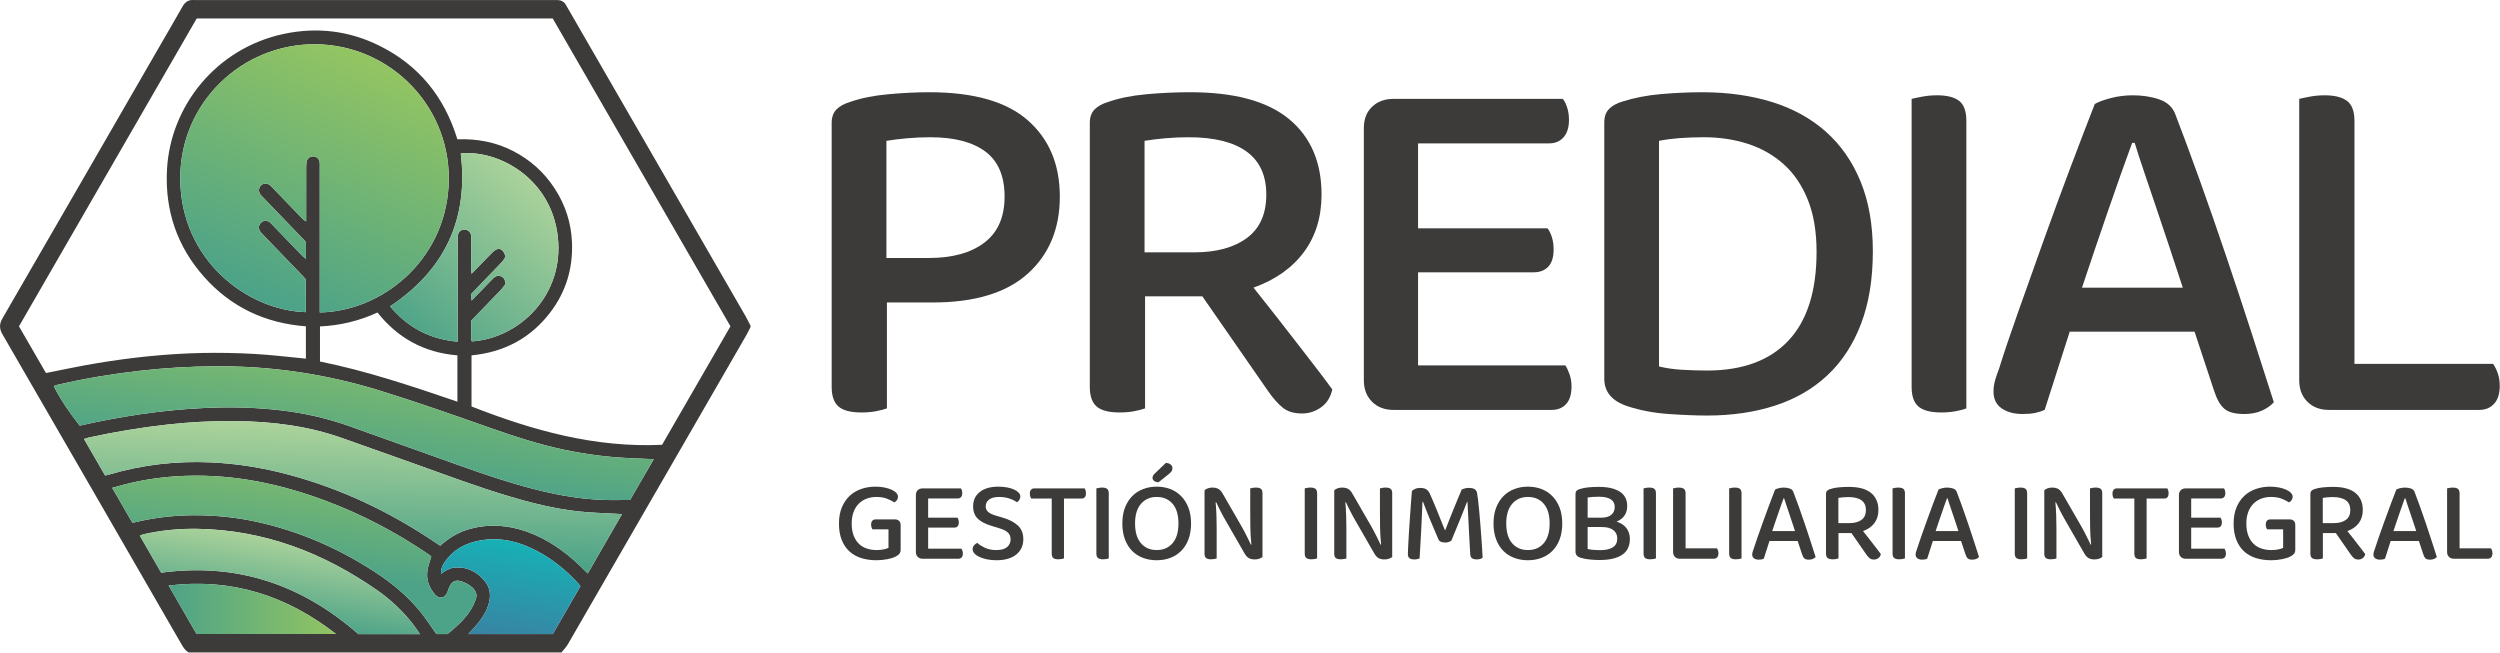 <?xml version="1.0" encoding="UTF-8" standalone="no"?><!DOCTYPE svg PUBLIC "-//W3C//DTD SVG 1.1//EN" "http://www.w3.org/Graphics/SVG/1.1/DTD/svg11.dtd"><svg width="100%" height="100%" viewBox="0 0 4081 1066" version="1.1" xmlns="http://www.w3.org/2000/svg" xmlns:xlink="http://www.w3.org/1999/xlink" xml:space="preserve" xmlns:serif="http://www.serif.com/" style="fill-rule:evenodd;clip-rule:evenodd;stroke-linejoin:round;stroke-miterlimit:2;"><path d="M320.912,1034.97l227.575,0c-80.216,-62.471 -169.8,-91.683 -273.204,-79.129c15.717,27.254 30.658,53.171 45.629,79.129m425.75,-454.871c-54.104,-4.458 -97.116,-28.008 -130.487,-69.975c-30.034,13.88 -61.254,21.234 -93.829,22.759l0,57.275c76.566,15.404 150.125,40.25 224.316,65.554l0,-75.613Zm-26.725,356.838c3.129,-2.271 5.054,-4.179 7.371,-5.238c4.454,-2.037 9.025,-4.725 13.729,-5.154c21.217,-1.946 38.259,6.679 51.029,23.142c10.888,14.037 8.888,29.579 2.505,44.871c-4.555,10.896 -11.7,20.158 -19.509,28.908c-3.258,3.65 -6.587,7.242 -10.587,11.629l137.837,0c15.088,-26.125 30.088,-52.108 45.159,-78.204c-1.138,-1.475 -1.934,-2.679 -2.896,-3.729c-22.717,-24.813 -48.634,-45.429 -79.438,-59.329c-29.316,-13.229 -59.741,-17.679 -91.296,-9.309c-19.225,5.1 -35.245,15.271 -46.937,31.613c-4.075,5.7 -7.4,11.825 -6.967,20.8m-34.379,98.175c-4.271,-6.088 -7.687,-11.458 -11.592,-16.446c-16.487,-21.087 -35.791,-39.383 -57.654,-54.679c-88.154,-61.658 -184.883,-98.742 -293.541,-100.713c-29.871,-0.541 -59.475,2.35 -88.663,8.9c-1.825,0.405 -3.508,1.425 -5.787,2.384c11.875,20.566 23.37,40.471 34.837,60.325c123.129,-16.721 229.296,19.046 321.833,100.229l100.567,0Zm44.721,-0.008c13.917,-11.205 27.058,-22.842 36.833,-37.6c3.975,-6.005 7.113,-12.721 9.609,-19.492c2.533,-6.883 0.2,-13.275 -5.075,-18.338c-5.809,-5.566 -12.73,-9.237 -20.53,-11.208c-6.358,-1.604 -11.8,0.163 -15.308,5.638c-2.312,3.604 -3.846,7.795 -5.246,11.887c-3.5,10.271 -13.141,12.846 -20.179,4.796c-10.3,-11.792 -15.262,-25.583 -12.346,-41.3c1.309,-7.075 3.925,-13.896 6.042,-21.15c-2.008,-1.479 -4.063,-3.096 -6.217,-4.554c-52.2,-35.313 -107.654,-64.375 -166.696,-86.454c-73.4,-27.455 -148.9,-43.213 -227.695,-40.584c-33.98,1.134 -67.442,5.688 -100.359,14.154c-6.387,1.638 -12.721,3.484 -19.95,5.471c11.429,19.754 22.163,38.321 32.792,56.696c2.096,-0.225 3.279,-0.212 4.392,-0.483c36.233,-8.846 73,-12.342 110.254,-11.321c29.55,0.808 58.821,4.112 87.683,10.4c68.913,15.008 132.633,42.604 191.775,80.771c28.583,18.441 54.904,39.8 76.367,66.446c9.112,11.312 17.004,23.616 25.987,36.225l17.867,0Zm21.85,-784.596c12.842,106.629 -25.663,189.787 -115.388,249.612c28.867,34.417 64.85,53.7 110.325,57.613l0,-11.404c0,-50.859 -0.004,-101.721 0.017,-152.588c0,-3.208 -0.1,-6.462 0.383,-9.617c0.917,-5.987 5.1,-9.362 10.871,-9.27c5.509,0.091 9.9,3.929 10.75,9.62c0.296,2.005 0.154,4.08 0.154,6.13c0.009,16.366 -0.012,32.737 0.025,49.108c0.009,2.108 0.313,4.217 0.55,7.217c12,-12.35 23.05,-23.963 34.375,-35.3c8.98,-8.984 17.517,-6.3 21.063,7.454c-1.592,2.371 -3.304,5.758 -5.783,8.441c-7.33,7.942 -14.98,15.592 -22.471,23.384c-9.292,9.671 -18.55,19.371 -27.85,29.083c0.208,3.25 0.4,6.171 0.683,10.588c12.138,-12.467 23.208,-23.655 34.038,-35.067c3.725,-3.929 7.625,-6.275 13.133,-4.688c5.658,1.63 7.546,5.917 8.154,12.834c-2.142,2.737 -4.679,6.596 -7.812,9.883c-15.917,16.7 -31.992,33.246 -48.1,49.942c0,5.737 -0.167,11.287 0.05,16.816c0.22,5.68 -1.005,11.484 0.891,17.021c78.238,-5.321 151.054,-75.983 140.4,-170.641c-10.883,-96.742 -98.208,-142.45 -158.458,-136.171m207.321,685.637c18.808,-32.596 37.141,-64.362 55.941,-96.929c-3.183,-0.167 -5.158,-0.25 -7.137,-0.371c-21.85,-1.325 -43.804,-1.721 -65.529,-4.183c-38.384,-4.35 -75.784,-13.725 -112.759,-24.808c-51.47,-15.43 -101.75,-34.3 -152.291,-52.421c-39.004,-13.992 -78.142,-27.596 -117.142,-41.604c-56.767,-20.38 -115.617,-27.759 -175.542,-28.471c-37.133,-0.438 -74.137,1.596 -111.07,5.616c-43.596,4.746 -86.73,12.075 -129.55,21.4c-2.205,0.48 -4.321,1.38 -7.2,2.317c11.695,20.233 23.041,39.858 34.458,59.608c3.046,-0.775 5.292,-1.266 7.496,-1.916c53.733,-15.879 108.625,-22.054 164.529,-19.579c43.342,1.916 85.917,8.862 127.783,20.091c86.288,23.146 165.771,61.046 239.671,110.971c2.392,1.617 4.817,3.183 7.429,4.904c2.521,-2.108 4.7,-3.983 6.938,-5.787c12.671,-10.196 26.721,-17.654 42.508,-21.863c31.25,-8.329 61.929,-5.937 92.121,4.813c33.35,11.879 61.646,31.696 86.987,56.041c3.963,3.809 7.834,7.713 12.359,12.171m107.729,-186.571c-13.038,-0.575 -24.388,-1.116 -35.738,-1.562c-37.137,-1.471 -73.854,-6.113 -110.233,-13.788c-40.662,-8.57 -80.075,-21.308 -119.192,-35.075c-60.004,-21.12 -119.966,-42.275 -180.758,-61.137c-88.058,-27.317 -177.975,-40.767 -270.071,-40.096c-41.208,0.3 -82.291,2.675 -123.262,7.367c-45.304,5.187 -90.2,12.591 -134.596,23.016c-1.85,0.438 -3.613,1.284 -5.596,2.005c11.775,23.654 26.729,44.358 42.338,64.516c67.466,-15.246 134.929,-25.562 203.35,-28.808c42.075,-1.996 84.07,-1.058 125.975,3.921c37.87,4.5 74.77,12.866 110.675,25.621c44.82,15.92 89.591,31.97 134.37,48.004c50.005,17.9 99.846,36.287 151.075,50.529c42.313,11.762 85.18,20.45 129.209,21.983c14.55,0.509 29.133,0.079 43.8,0.079c12.883,-22.191 25.466,-43.862 38.654,-66.575m-567.758,-354.366c-1.205,-1.346 -2.138,-2.459 -3.146,-3.5c-22.292,-23.142 -44.592,-46.267 -66.879,-69.413c-1.621,-1.675 -3.367,-3.3 -4.65,-5.221c-3.175,-4.758 -2.521,-10.879 1.291,-14.454c4.188,-3.921 10.3,-3.916 15.092,0.104c1.337,1.121 2.525,2.43 3.742,3.688c14.8,15.354 29.562,30.742 44.416,46.042c2.892,2.979 5.438,6.479 10.484,8.958l0,-10.638c0,-25.72 -0.034,-51.437 0.037,-77.158c0.008,-3.483 0.092,-7.067 0.904,-10.421c1.25,-5.129 6.25,-8.329 11.238,-7.871c5.171,0.467 9.208,4.234 9.866,9.571c0.321,2.596 0.13,5.25 0.13,7.879c0.004,75.696 0.004,151.388 0.004,227.084l0,10.183c100.508,-1.717 202.821,-83.083 210.229,-205.275c7.708,-127.137 -93.1,-231.8 -217.633,-232.517c-119.25,-0.687 -220.913,95.096 -220.33,219.705c0.621,132.07 108.684,214.691 204.955,217.604l0,-53.504c-1.134,-1.3 -2.4,-2.892 -3.809,-4.35c-18.025,-18.73 -36.083,-37.438 -54.112,-56.159c-5.267,-5.466 -10.696,-10.804 -15.667,-16.529c-4.162,-4.796 -3.837,-10.971 0.129,-15.096c4.375,-4.546 10.446,-4.679 15.725,-0.287c0.888,0.741 1.6,1.691 2.404,2.529c16.617,17.262 33.217,34.529 49.871,51.746c1.438,1.491 3.234,2.637 5.709,4.621l0,-27.321Zm402.8,-365.071l-581.13,0c-96.804,167.679 -193.441,335.058 -290.154,502.575c14.879,25.733 29.6,51.204 44.05,76.192c28.746,-5.592 56.4,-11.646 84.296,-16.209c28.225,-4.616 56.613,-8.537 85.067,-11.312c28.175,-2.75 56.504,-4.567 84.796,-5.171c28.591,-0.604 57.275,-0.05 85.829,1.533c28.083,1.559 56.062,5.054 84.325,7.721l0,-52.754c-66.146,-5.029 -122.092,-31.208 -166.042,-80.613c-44.196,-49.675 -64.167,-108.35 -60.733,-174.829c5.346,-103.566 79.679,-198.271 190.666,-221.908c54.009,-11.504 106.5,-5.3 156.117,19.283c64.458,31.942 106.1,83.504 127.263,152.734c31.958,-1.067 62.366,4.454 90.808,19.062c28.183,14.475 50.954,34.921 68.204,61.483c17.425,26.83 26.888,56.388 28.121,88.238c1.625,42.012 -9.9,80.35 -35.533,113.9c-32.259,42.229 -75.517,64.937 -128.492,70.046l0,83.416c100.121,39.3 202.129,67.725 311.062,62.555c37.271,-64.571 74.459,-128.996 111.63,-193.392c-96.996,-168 -193.625,-335.363 -290.15,-502.55m322.975,501.783l0,1.75c-2.092,4.146 -3.992,8.396 -6.3,12.413c-24.742,42.971 -49.546,85.904 -74.334,128.854c-72.471,125.55 -144.921,251.108 -217.504,376.596c-2.842,4.908 -7,9.058 -10.546,13.566l-608.6,0c-5.308,-2.958 -8.429,-7.729 -11.391,-12.862c-97.325,-168.708 -194.659,-337.413 -292.259,-505.958c-5.487,-9.484 -5.8,-17.046 -0.216,-26.688c85.333,-147.312 170.35,-294.804 255.445,-442.254c12.696,-22.004 25.588,-43.896 38.046,-66.033c4.325,-7.68 9.913,-12.05 18.963,-11.196c1.45,0.137 2.925,0.016 4.383,0.016c193.775,0 387.55,0 581.325,0.005c2.338,0 4.675,0.033 7.013,0.02c6.72,-0.054 11.866,2.534 14.987,8.705c0.917,1.82 2.067,3.525 3.088,5.3c96.495,167.158 193,334.32 289.454,501.504c3.046,5.287 5.641,10.833 8.446,16.262" style="fill:#3c3b3a;fill-rule:nonzero;"/><path d="M294.219,291.952c0.617,132.071 108.683,214.692 204.954,217.605l0,-53.505c-1.133,-1.3 -2.404,-2.891 -3.812,-4.35c-18.025,-18.733 -36.08,-37.437 -54.113,-56.158c-5.267,-5.471 -10.696,-10.804 -15.662,-16.529c-4.163,-4.796 -3.842,-10.971 0.125,-15.096c4.375,-4.542 10.445,-4.679 15.725,-0.287c0.887,0.737 1.6,1.691 2.408,2.529c16.612,17.258 33.212,34.529 49.867,51.746c1.441,1.487 3.237,2.633 5.712,4.62l0,-27.32c-1.204,-1.346 -2.142,-2.459 -3.146,-3.5c-22.296,-23.138 -44.596,-46.271 -66.883,-69.417c-1.617,-1.675 -3.367,-3.296 -4.65,-5.217c-3.171,-4.758 -2.517,-10.879 1.296,-14.454c4.187,-3.921 10.296,-3.917 15.087,0.1c1.342,1.125 2.525,2.433 3.746,3.692c14.8,15.354 29.558,30.741 44.413,46.041c2.891,2.98 5.437,6.475 10.487,8.955l0,-10.634c0,-25.721 -0.037,-51.437 0.033,-77.154c0.009,-3.487 0.092,-7.071 0.905,-10.425c1.25,-5.129 6.25,-8.325 11.241,-7.875c5.171,0.471 9.204,4.238 9.867,9.571c0.317,2.6 0.125,5.254 0.125,7.883l0.004,237.263c100.513,-1.709 202.825,-83.079 210.229,-205.271c7.709,-127.138 -93.096,-231.8 -217.633,-232.517c-0.429,0 -0.854,-0.004 -1.283,-0.004c-118.688,0.004 -219.63,95.546 -219.042,219.708Z" style="fill:url(#_Linear1);fill-rule:nonzero;"/><path d="M351.186,597.919c-41.205,0.296 -82.292,2.671 -123.259,7.363c-45.304,5.187 -90.204,12.591 -134.596,23.016c-1.854,0.438 -3.616,1.284 -5.6,2.004c11.775,23.65 26.734,44.359 42.338,64.517c67.467,-15.246 134.929,-25.562 203.354,-28.808c42.071,-1.996 84.067,-1.059 125.971,3.916c37.871,4.5 74.771,12.867 110.679,25.625c44.817,15.921 89.592,31.967 134.371,48c50,17.905 99.846,36.292 151.071,50.534c42.316,11.762 85.179,20.446 129.208,21.979c14.55,0.512 29.133,0.083 43.804,0.083c12.879,-22.191 25.467,-43.862 38.654,-66.579c-13.041,-0.571 -24.387,-1.112 -35.737,-1.558c-37.138,-1.471 -73.854,-6.113 -110.238,-13.788c-40.662,-8.575 -80.075,-21.308 -119.187,-35.075c-60.004,-21.121 -119.967,-42.279 -180.758,-61.137c-85.971,-26.671 -173.7,-40.117 -263.509,-40.117c-2.187,0 -4.379,0.008 -6.566,0.025Z" style="fill:url(#_Linear2);fill-rule:nonzero;"/><path d="M273.919,692.973c-43.592,4.742 -86.725,12.075 -129.546,21.396c-2.204,0.479 -4.321,1.379 -7.204,2.321c11.696,20.233 23.042,39.854 34.462,59.608c3.042,-0.775 5.292,-1.266 7.492,-1.916c53.733,-15.88 108.625,-22.055 164.533,-19.58c43.338,1.917 85.917,8.863 127.784,20.092c86.287,23.146 165.771,61.046 239.671,110.971c2.387,1.612 4.816,3.179 7.425,4.9c2.525,-2.108 4.7,-3.983 6.941,-5.788c12.667,-10.195 26.717,-17.654 42.504,-21.858c31.25,-8.329 61.93,-5.937 92.125,4.813c33.346,11.875 61.642,31.691 86.984,56.041c3.962,3.809 7.833,7.713 12.358,12.171c18.813,-32.6 37.142,-64.367 55.942,-96.933c-3.179,-0.163 -5.159,-0.246 -7.134,-0.367c-21.85,-1.325 -43.808,-1.721 -65.533,-4.187c-38.379,-4.35 -75.783,-13.725 -112.758,-24.809c-51.467,-15.429 -101.746,-34.296 -152.292,-52.416c-39.004,-13.992 -78.142,-27.596 -117.142,-41.605c-56.762,-20.379 -115.616,-27.762 -175.541,-28.47c-3.342,-0.038 -6.688,-0.059 -10.029,-0.059c-33.767,0 -67.434,2.017 -101.042,5.675Z" style="fill:url(#_Linear3);fill-rule:nonzero;"/><path d="M752.127,250.502c12.846,106.634 -25.658,189.792 -115.383,249.617c28.862,34.417 64.85,53.7 110.325,57.613l0,-11.409c0,-50.854 -0.008,-101.721 0.017,-152.583c0,-3.208 -0.105,-6.463 0.379,-9.617c0.921,-5.987 5.1,-9.366 10.875,-9.271c5.504,0.088 9.896,3.925 10.746,9.617c0.3,2.008 0.154,4.083 0.158,6.129c0.004,16.371 -0.013,32.742 0.025,49.109c0.004,2.108 0.312,4.22 0.546,7.22c12,-12.35 23.05,-23.962 34.379,-35.3c8.975,-8.983 17.517,-6.304 21.062,7.455c-1.595,2.366 -3.308,5.758 -5.787,8.437c-7.325,7.946 -14.979,15.596 -22.471,23.388c-9.292,9.666 -18.55,19.366 -27.85,29.079c0.213,3.254 0.4,6.175 0.683,10.591c12.138,-12.47 23.209,-23.654 34.038,-35.07c3.725,-3.925 7.625,-6.275 13.133,-4.688c5.663,1.633 7.55,5.917 8.154,12.838c-2.137,2.737 -4.679,6.595 -7.812,9.879c-15.917,16.7 -31.988,33.25 -48.096,49.946c0,5.737 -0.171,11.287 0.046,16.816c0.221,5.679 -1.004,11.484 0.892,17.021c78.237,-5.321 151.054,-75.987 140.4,-170.642c-10.225,-90.9 -87.934,-136.75 -147.267,-136.745c-3.813,0 -7.554,0.191 -11.192,0.57Z" style="fill:url(#_Linear4);fill-rule:nonzero;"/><path d="M303.469,776.744c-33.979,1.133 -67.438,5.683 -100.358,14.15c-6.388,1.646 -12.721,3.483 -19.95,5.475c11.429,19.754 22.162,38.321 32.791,56.696c2.096,-0.225 3.279,-0.213 4.392,-0.488c36.233,-8.845 73,-12.337 110.254,-11.32c29.554,0.812 58.825,4.116 87.683,10.404c68.913,15.008 132.638,42.604 191.78,80.766c28.579,18.446 54.9,39.805 76.362,66.446c9.113,11.317 17.004,23.621 25.988,36.229l17.866,0c13.921,-11.204 27.059,-22.845 36.838,-37.6c3.971,-6.004 7.112,-12.72 9.604,-19.491c2.537,-6.888 0.204,-13.275 -5.071,-18.338c-5.812,-5.571 -12.733,-9.237 -20.529,-11.208c-6.358,-1.604 -11.8,0.162 -15.313,5.633c-2.312,3.609 -3.845,7.796 -5.241,11.892c-3.504,10.271 -13.146,12.846 -20.184,4.792c-10.295,-11.788 -15.262,-25.58 -12.341,-41.296c1.308,-7.075 3.925,-13.9 6.037,-21.146c-2.008,-1.483 -4.058,-3.1 -6.216,-4.563c-52.196,-35.308 -107.655,-64.37 -166.696,-86.45c-68.084,-25.466 -137.967,-40.87 -210.621,-40.866c-5.671,0 -11.371,0.091 -17.075,0.283Z" style="fill:url(#_Linear5);fill-rule:nonzero;"/><path d="M234.106,872.169c-1.82,0.408 -3.504,1.429 -5.787,2.383c11.879,20.567 23.375,40.471 34.837,60.334c123.134,-16.725 229.3,19.041 321.834,100.225l100.566,0c-4.27,-6.088 -7.687,-11.459 -11.591,-16.446c-16.488,-21.088 -35.788,-39.383 -57.65,-54.679c-88.154,-61.659 -184.888,-98.742 -293.542,-100.717c-2.346,-0.042 -4.683,-0.062 -7.025,-0.062c-27.487,0 -54.742,2.933 -81.642,8.962Z" style="fill:url(#_Linear6);fill-rule:nonzero;"/><path d="M773.84,884.523c-19.221,5.1 -35.246,15.271 -46.934,31.617c-4.079,5.696 -7.404,11.821 -6.97,20.792c3.129,-2.267 5.058,-4.18 7.375,-5.234c4.45,-2.041 9.02,-4.725 13.729,-5.158c21.212,-1.946 38.254,6.683 51.025,23.146c10.891,14.037 8.891,29.575 2.504,44.871c-4.55,10.895 -11.7,20.158 -19.508,28.908c-3.259,3.65 -6.588,7.237 -10.588,11.629l137.838,0c15.087,-26.129 30.087,-52.108 45.158,-78.204c-1.138,-1.475 -1.933,-2.679 -2.896,-3.729c-22.712,-24.813 -48.633,-45.429 -79.437,-59.329c-19.196,-8.663 -38.867,-13.563 -59.017,-13.563c-10.625,0 -21.383,1.363 -32.279,4.254Z" style="fill:url(#_Linear7);fill-rule:nonzero;"/><path d="M275.281,955.84c15.717,27.25 30.659,53.167 45.63,79.129l227.579,0c-67.975,-52.937 -142.663,-81.992 -226.796,-81.992c-15.158,0.005 -30.629,0.946 -46.413,2.863Z" style="fill:url(#_Linear8);fill-rule:nonzero;"/><path d="M1516.29,421.125c38.413,0 68.608,-8.354 90.604,-25.062c21.984,-16.692 32.988,-41.742 32.988,-75.146c0,-33.408 -10.438,-57.892 -31.317,-73.492c-20.875,-15.579 -50.808,-23.383 -89.767,-23.383c-12.816,0 -25.475,0.563 -38,1.671c-12.525,1.125 -23.795,2.504 -33.816,4.179l0,191.233l69.308,0Zm-68.471,72.655l0,172.854c-4.466,1.666 -10.316,3.187 -17.546,4.587c-7.233,1.388 -15.312,2.088 -24.208,2.088c-17.267,0 -29.646,-3.204 -37.162,-9.6c-7.513,-6.392 -11.28,-17.125 -11.28,-32.15l0,-430.896c0,-9.463 2.642,-16.833 7.938,-22.133c5.283,-5.275 12.654,-9.317 22.129,-12.109c17.25,-6.121 37.854,-10.291 61.796,-12.525c23.933,-2.216 46.479,-3.333 67.642,-3.333c72.366,0 125.95,15.317 160.75,45.929c34.779,30.617 52.187,72.1 52.187,124.425c0,52.333 -17.408,94.229 -52.187,125.671c-34.8,31.462 -86.717,47.192 -155.738,47.192l-74.321,0Z" style="fill:#3c3b3a;fill-rule:nonzero;"/><path d="M1949.36,411.934c36.179,0 64.842,-7.788 86.008,-23.379c21.146,-15.584 31.734,-39.246 31.734,-70.98c0,-31.179 -10.73,-54.55 -32.15,-70.145c-21.438,-15.584 -53.03,-23.388 -94.784,-23.388c-12.812,0 -25.471,0.563 -37.996,1.671c-12.525,1.125 -23.795,2.504 -33.816,4.183l0,182.038l81.004,0Zm-80.167,254.7c-4.466,1.666 -10.316,3.191 -17.541,4.587c-7.238,1.388 -15.317,2.088 -24.213,2.088c-17.262,0 -29.646,-3.204 -37.162,-9.6c-7.513,-6.392 -11.28,-17.125 -11.28,-32.15l0,-430.896c0,-9.463 2.642,-16.833 7.938,-22.133c5.283,-5.275 12.654,-9.317 22.133,-12.109c17.246,-6.121 37.85,-10.291 61.792,-12.525c23.933,-2.216 47.875,-3.333 71.817,-3.333c72.362,0 126.225,14.604 161.583,43.837c35.35,29.234 53.029,70.292 53.029,123.175c0,36.746 -9.608,68.059 -28.808,93.942c-19.213,25.888 -46.638,45.233 -82.254,58.038c13.358,16.708 26.433,33.275 39.245,49.687c12.796,16.421 24.909,32.017 36.321,46.767c11.413,14.758 21.717,28.121 30.9,40.083c9.188,11.975 16.563,21.85 22.129,29.646c-2.791,12.812 -8.912,22.546 -18.37,29.225c-9.471,6.683 -19.767,10.017 -30.896,10.017c-13.363,0 -23.942,-3.209 -31.729,-9.6c-7.813,-6.396 -15.596,-15.167 -23.384,-26.309l-107.729,-155.325l-93.521,0l0,182.888Z" style="fill:#3c3b3a;fill-rule:nonzero;"/><path d="M2239.7,655.777c-8.913,-8.904 -13.363,-20.587 -13.363,-35.079l0,-411.683c0,-14.471 4.45,-26.017 13.363,-34.655c8.904,-8.62 20.587,-12.945 35.075,-12.945l276.408,0c2.779,3.337 5.138,8.079 7.092,14.2c1.95,6.133 2.929,12.812 2.929,20.037c0,12.254 -2.929,21.713 -8.767,28.392c-5.85,6.675 -13.779,10.021 -23.804,10.021l-213.779,0l0,138.62l211.271,0c2.783,3.338 5.15,8.08 7.1,14.2c1.946,6.134 2.921,12.809 2.921,20.038c0,12.812 -2.921,22.275 -8.767,28.392c-5.837,6.137 -13.779,9.191 -23.796,9.191l-188.729,0l0,151.984l240.504,0c2.217,3.337 4.45,8.07 6.675,14.191c2.229,6.129 3.342,12.809 3.342,20.046c0,12.808 -2.917,22.408 -8.763,28.804c-5.854,6.409 -13.779,9.609 -23.8,9.609l-258.037,0c-14.488,0 -26.171,-4.45 -35.075,-13.363" style="fill:#3c3b3a;fill-rule:nonzero;"/><path d="M2965.37,411.103c0,-32.846 -4.729,-61.091 -14.187,-84.762c-9.484,-23.654 -22.555,-43.009 -39.25,-58.034c-16.709,-15.033 -36.2,-26.162 -58.455,-33.404c-22.275,-7.225 -46.22,-10.862 -71.825,-10.862c-29.508,0 -54,1.958 -73.483,5.854l0,368.262c11.129,2.792 23.513,4.592 37.163,5.43c13.633,0.833 27.412,1.254 41.333,1.254c57.892,0 102.154,-16.292 132.779,-48.859c30.608,-32.562 45.925,-80.858 45.925,-144.879m91.863,-0.837c0,45.087 -6.405,84.483 -19.209,118.162c-12.812,33.692 -31.041,61.663 -54.691,83.929c-23.671,22.267 -52.192,38.825 -85.6,49.684c-33.405,10.854 -70.43,16.283 -111.067,16.283c-17.821,0 -38.7,-0.837 -62.625,-2.508c-23.95,-1.667 -46.217,-5.846 -66.804,-12.525c-25.617,-8.354 -38.421,-23.384 -38.421,-45.096l0,-418.371c0,-9.454 2.642,-16.825 7.937,-22.121c5.284,-5.287 12.655,-9.316 22.13,-12.112c19.483,-6.117 40.633,-10.15 63.462,-12.109c22.825,-1.945 45.1,-2.916 66.808,-2.916c41.192,0 78.913,5.291 113.155,15.854c34.237,10.587 63.595,26.725 88.091,48.442c24.492,21.708 43.434,48.845 56.788,81.42c13.362,32.567 20.046,70.563 20.046,113.984" style="fill:#3c3b3a;fill-rule:nonzero;"/><path d="M3192.76,671.223c-7.517,1.387 -15.454,2.087 -23.808,2.087c-17.25,0 -29.642,-3.208 -37.159,-9.604c-7.516,-6.391 -11.271,-17.121 -11.271,-32.15l0,-470.141c4.45,-1.113 10.442,-2.363 17.959,-3.759c7.512,-1.383 15.446,-2.083 23.796,-2.083c16.141,0 28.104,3.067 35.908,9.179c7.792,6.138 11.692,16.996 11.692,32.571l0,469.308c-3.9,1.671 -9.6,3.192 -17.117,4.592" style="fill:#3c3b3a;fill-rule:nonzero;"/><path d="M3480.5,233.235c-5.571,15.029 -11.687,32.017 -18.371,50.937c-6.679,18.934 -13.646,38.825 -20.879,59.705c-7.237,20.875 -14.483,42.045 -21.708,63.47c-7.242,21.438 -14.2,42.167 -20.879,62.209l164.508,0c-7.238,-22.259 -14.617,-44.675 -22.129,-67.221c-7.513,-22.55 -14.754,-44.117 -21.709,-64.721c-6.975,-20.592 -13.504,-39.933 -19.625,-58.037c-6.133,-18.088 -11.141,-33.53 -15.029,-46.342l-4.179,0Zm101.879,308.133l-203.754,0l-40.921,127.771c-5.008,2.217 -10.312,3.888 -15.862,5.008c-5.579,1.113 -12.259,1.671 -20.042,1.671c-13.925,0 -25.346,-3.066 -34.237,-9.183c-8.913,-6.117 -13.367,-15.308 -13.367,-27.567c0,-6.112 0.842,-12.1 2.508,-17.946c1.663,-5.85 3.888,-12.383 6.679,-19.625c7.225,-23.383 17.396,-53.579 30.48,-90.608c13.075,-37.017 27,-76.117 41.758,-117.325c14.742,-41.192 29.642,-81.696 44.671,-121.504c15.033,-39.796 28.104,-73.904 39.25,-102.292c5.562,-3.346 14.191,-6.537 25.887,-9.608c11.688,-3.05 23.654,-4.588 35.909,-4.588c16.137,0 30.608,2.23 43.42,6.68c12.805,4.458 21.43,12.25 25.888,23.379c12.237,31.733 25.6,67.787 40.087,108.146c14.467,40.366 28.934,81.979 43.421,124.841c14.475,42.871 28.392,84.896 41.754,126.096c13.359,41.204 25.325,78.492 35.913,111.9c-5.017,5.567 -11.563,10.167 -19.625,13.779c-8.083,3.613 -17.683,5.425 -28.817,5.425c-15.033,0 -25.887,-2.921 -32.566,-8.771c-6.675,-5.845 -12.255,-15.72 -16.7,-29.641l-31.734,-96.038Z" style="fill:#3c3b3a;fill-rule:nonzero;"/><path d="M3766.59,655.777c-8.912,-8.904 -13.362,-20.587 -13.362,-35.079l0,-459.283c4.45,-1.113 10.441,-2.363 17.958,-3.759c7.512,-1.383 15.454,-2.083 23.796,-2.083c16.146,0 28.25,3.067 36.329,9.179c8.067,6.138 12.108,16.996 12.108,32.571l0,396.658l226.304,0c2.775,3.9 5.284,8.913 7.517,15.029c2.217,6.138 3.338,13.084 3.338,20.88c0,12.812 -3.071,22.541 -9.188,29.229c-6.125,6.675 -14.192,10.021 -24.212,10.021l-245.509,0c-14.491,0 -26.175,-4.45 -35.079,-13.363" style="fill:#3c3b3a;fill-rule:nonzero;"/><path d="M1470.2,897.346c0,2.642 -0.662,4.817 -1.983,6.513c-1.321,1.704 -3.371,3.246 -6.138,4.633c-3.275,1.763 -7.808,3.208 -13.6,4.342c-5.796,1.133 -11.708,1.7 -17.754,1.7c-8.942,0 -17.158,-1.167 -24.65,-3.496c-7.492,-2.325 -13.946,-5.95 -19.358,-10.858c-5.417,-4.913 -9.634,-11.146 -12.654,-18.7c-3.021,-7.555 -4.534,-16.496 -4.534,-26.821c0,-10.071 1.571,-18.884 4.721,-26.442c3.146,-7.554 7.396,-13.817 12.75,-18.796c5.35,-4.971 11.646,-8.712 18.888,-11.237c7.237,-2.513 14.95,-3.775 23.137,-3.775c5.413,0 10.388,0.471 14.921,1.416c4.533,0.942 8.433,2.171 11.708,3.684c3.275,1.512 5.792,3.241 7.559,5.196c1.762,1.95 2.645,4 2.645,6.133c0,2.146 -0.57,4 -1.704,5.571c-1.133,1.579 -2.521,2.808 -4.154,3.683c-3.4,-2.137 -7.429,-4.15 -12.087,-6.042c-4.659,-1.887 -10.517,-2.833 -17.563,-2.833c-5.671,0 -10.958,0.946 -15.871,2.833c-4.908,1.892 -9.158,4.663 -12.746,8.309c-3.587,3.658 -6.391,8.187 -8.408,13.604c-2.012,5.412 -3.021,11.642 -3.021,18.696c0,7.429 1.042,13.883 3.117,19.358c2.079,5.479 4.908,9.983 8.5,13.508c3.587,3.525 7.867,6.134 12.842,7.834c4.975,1.704 10.358,2.554 16.15,2.554c4.029,0 7.808,-0.346 11.333,-1.042c3.525,-0.687 6.233,-1.537 8.121,-2.55l0,-30.221l-26.063,0c-0.633,-0.75 -1.166,-1.854 -1.604,-3.3c-0.446,-1.45 -0.667,-2.933 -0.667,-4.441c0,-2.892 0.667,-5.034 1.988,-6.425c1.321,-1.379 3.117,-2.075 5.379,-2.075l31.733,0c2.642,0 4.817,0.787 6.517,2.358c1.7,1.575 2.55,3.813 2.55,6.708l0,40.421Z" style="fill:#3c3b3a;fill-rule:nonzero;"/><path d="M1498.11,909.057c-2.013,-2.013 -3.021,-4.659 -3.021,-7.934l0,-93.116c0,-3.275 1.008,-5.884 3.021,-7.838c2.012,-1.954 4.658,-2.929 7.933,-2.929l62.517,0c0.633,0.758 1.166,1.829 1.608,3.217c0.438,1.383 0.658,2.895 0.658,4.525c0,2.77 -0.658,4.912 -1.979,6.42c-1.325,1.517 -3.116,2.271 -5.383,2.271l-48.354,0l0,31.354l47.787,0c0.629,0.755 1.163,1.825 1.604,3.209c0.442,1.387 0.663,2.904 0.663,4.533c0,2.9 -0.663,5.038 -1.983,6.421c-1.325,1.387 -3.117,2.079 -5.384,2.079l-42.687,0l0,34.375l54.396,0c0.504,0.758 1.004,1.829 1.512,3.213c0.5,1.387 0.754,2.895 0.754,4.533c0,2.9 -0.658,5.067 -1.983,6.517c-1.321,1.445 -3.117,2.17 -5.383,2.17l-58.363,0c-3.275,0 -5.921,-1.008 -7.933,-3.02" style="fill:#3c3b3a;fill-rule:nonzero;"/><path d="M1626.47,897.912c7.933,0 13.787,-1.634 17.566,-4.913c3.775,-3.271 5.663,-7.492 5.663,-12.654c0,-4.533 -1.446,-8.183 -4.342,-10.954c-2.9,-2.767 -7.496,-5.096 -13.787,-6.988l-14.167,-4.341c-4.408,-1.384 -8.404,-2.992 -11.996,-4.821c-3.587,-1.821 -6.642,-3.967 -9.158,-6.421c-2.521,-2.454 -4.438,-5.35 -5.763,-8.688c-1.321,-3.333 -1.979,-7.204 -1.979,-11.616c0,-9.942 3.679,-17.784 11.046,-23.513c7.367,-5.729 17.346,-8.596 29.937,-8.596c5.163,0 9.946,0.413 14.355,1.225c4.408,0.821 8.216,1.959 11.429,3.405c3.208,1.445 5.725,3.145 7.554,5.1c1.825,1.95 2.737,4.062 2.737,6.329c0,2.137 -0.537,3.996 -1.604,5.566c-1.071,1.58 -2.358,2.867 -3.871,3.871c-3.15,-2.391 -7.27,-4.437 -12.37,-6.137c-5.1,-1.7 -10.742,-2.55 -16.909,-2.55c-6.925,0 -12.275,1.387 -16.054,4.154c-3.775,2.775 -5.662,6.487 -5.662,11.146c0,3.775 1.32,6.833 3.962,9.158c2.646,2.333 6.992,4.375 13.033,6.142l10.955,3.212c10.579,3.146 18.795,7.463 24.65,12.938c5.854,5.479 8.783,12.941 8.783,22.379c0,5.037 -0.979,9.667 -2.929,13.879c-1.954,4.225 -4.754,7.842 -8.404,10.867c-3.655,3.016 -8.217,5.35 -13.692,6.983c-5.479,1.638 -11.683,2.458 -18.608,2.458c-5.792,0 -11.08,-0.504 -15.863,-1.512c-4.787,-1.008 -8.908,-2.329 -12.371,-3.963c-3.466,-1.637 -6.141,-3.529 -8.029,-5.67c-1.887,-2.134 -2.833,-4.4 -2.833,-6.796c0,-2.517 0.758,-4.659 2.266,-6.421c1.513,-1.763 3.275,-3.088 5.292,-3.971c3.021,2.771 7.142,5.417 12.371,7.938c5.221,2.516 11.487,3.775 18.792,3.775" style="fill:#3c3b3a;fill-rule:nonzero;"/><path d="M1736.85,813.862l0,97.65c-0.884,0.375 -2.171,0.721 -3.871,1.042c-1.7,0.308 -3.496,0.466 -5.384,0.466c-3.908,0 -6.675,-0.725 -8.312,-2.17c-1.638,-1.446 -2.454,-3.871 -2.454,-7.271l0,-89.717l-33.434,0c-0.629,-0.879 -1.162,-2.012 -1.604,-3.396c-0.441,-1.387 -0.662,-2.962 -0.662,-4.725c0,-2.766 0.662,-4.879 1.987,-6.329c1.321,-1.446 3.113,-2.171 5.384,-2.171l82.158,0c0.5,0.754 0.975,1.825 1.417,3.213c0.441,1.383 0.662,2.9 0.662,4.529c0,5.921 -2.458,8.879 -7.367,8.879l-28.52,0Z" style="fill:#3c3b3a;fill-rule:nonzero;"/><path d="M1806.05,912.552c-1.7,0.308 -3.491,0.467 -5.383,0.467c-3.904,0 -6.704,-0.725 -8.404,-2.167c-1.7,-1.45 -2.55,-3.875 -2.55,-7.271l0,-106.341c1.004,-0.25 2.362,-0.534 4.062,-0.85c1.696,-0.313 3.492,-0.471 5.379,-0.471c3.655,0 6.359,0.696 8.121,2.079c1.763,1.387 2.646,3.842 2.646,7.362l0,106.15c-0.883,0.38 -2.171,0.725 -3.871,1.042" style="fill:#3c3b3a;fill-rule:nonzero;"/><path d="M1903.11,755.687c3.396,0.125 6.042,1.009 7.93,2.646c1.891,1.634 2.833,3.588 2.833,5.854c0,2.013 -0.442,3.684 -1.321,5.005c-0.879,1.325 -2.392,2.866 -4.533,4.629l-16.809,13.408c-3.15,-0.125 -5.57,-0.85 -7.275,-2.171c-1.695,-1.325 -2.545,-2.991 -2.545,-5.004c0,-2.396 1.066,-4.596 3.208,-6.608l18.512,-17.759Zm20.584,98.784c0,-14.104 -3.209,-24.838 -9.629,-32.204c-6.425,-7.367 -15.046,-11.05 -25.88,-11.05c-10.575,0 -19.104,3.716 -25.591,11.141c-6.484,7.434 -9.725,18.138 -9.725,32.113c0,14.104 3.208,24.871 9.629,32.296c6.425,7.433 14.987,11.145 25.687,11.145c10.834,0 19.455,-3.712 25.88,-11.145c6.42,-7.425 9.629,-18.192 9.629,-32.296m20.591,0c0,9.821 -1.416,18.483 -4.25,25.966c-2.833,7.496 -6.77,13.763 -11.804,18.796c-5.037,5.038 -10.958,8.846 -17.754,11.425c-6.8,2.584 -14.233,3.875 -22.292,3.875c-8.058,0 -15.516,-1.291 -22.379,-3.875c-6.866,-2.579 -12.783,-6.387 -17.754,-11.425c-4.975,-5.033 -8.879,-11.3 -11.708,-18.796c-2.838,-7.483 -4.25,-16.145 -4.25,-25.966c0,-9.821 1.446,-18.446 4.341,-25.875c2.896,-7.429 6.863,-13.696 11.9,-18.796c5.034,-5.096 10.984,-8.938 17.846,-11.521c6.863,-2.579 14.196,-3.871 22.004,-3.871c7.934,0 15.3,1.292 22.1,3.871c6.8,2.583 12.717,6.425 17.755,11.521c5.037,5.1 9.004,11.367 11.9,18.796c2.895,7.429 4.345,16.054 4.345,25.875" style="fill:#3c3b3a;fill-rule:nonzero;"/><path d="M2055.61,912.076c-2.142,0.758 -4.662,1.133 -7.554,1.133c-3.529,0 -6.583,-0.658 -9.163,-1.983c-2.579,-1.321 -4.941,-3.804 -7.083,-7.459l-31.162,-54.208c-1.388,-2.392 -2.805,-4.912 -4.25,-7.554c-1.45,-2.646 -2.834,-5.292 -4.155,-7.933c-1.32,-2.642 -2.583,-5.196 -3.779,-7.655c-1.196,-2.45 -2.237,-4.625 -3.116,-6.512l-0.946,0.187c0.633,6.55 1.071,13.571 1.325,21.063c0.25,7.492 0.375,14.579 0.375,21.246l0,49.3c-0.884,0.25 -2.171,0.533 -3.871,0.85c-1.7,0.308 -3.433,0.471 -5.192,0.471c-3.779,0 -6.516,-0.692 -8.216,-2.075c-1.7,-1.388 -2.55,-3.717 -2.55,-6.988l0,-103.504c1.254,-1.388 3.05,-2.492 5.383,-3.308c2.325,-0.817 4.812,-1.23 7.458,-1.23c3.525,0 6.613,0.63 9.254,1.888c2.646,1.262 5.038,3.717 7.18,7.367l31.354,54.395c1.383,2.396 2.766,4.913 4.154,7.559c1.383,2.641 2.742,5.283 4.062,7.929c1.321,2.646 2.58,5.196 3.775,7.65c1.196,2.458 2.234,4.629 3.117,6.521l0.754,-0.192c-1.008,-9.567 -1.571,-19.046 -1.7,-28.429c-0.125,-9.379 -0.187,-18.538 -0.187,-27.475l0,-35.892c1.008,-0.25 2.329,-0.529 3.966,-0.85c1.638,-0.312 3.4,-0.471 5.292,-0.471c3.775,0 6.517,0.696 8.213,2.08c1.7,1.387 2.55,3.716 2.55,6.987l0,104.258c-1.388,1.134 -3.146,2.08 -5.288,2.834" style="fill:#3c3b3a;fill-rule:nonzero;"/><path d="M2146.18,912.552c-1.7,0.308 -3.496,0.467 -5.384,0.467c-3.904,0 -6.704,-0.725 -8.408,-2.167c-1.696,-1.45 -2.546,-3.875 -2.546,-7.271l0,-106.341c1.004,-0.25 2.363,-0.534 4.063,-0.85c1.696,-0.313 3.491,-0.471 5.379,-0.471c3.654,0 6.358,0.696 8.125,2.079c1.758,1.387 2.642,3.842 2.642,7.362l0,106.15c-0.884,0.38 -2.175,0.725 -3.871,1.042" style="fill:#3c3b3a;fill-rule:nonzero;"/><path d="M2267.35,912.076c-2.146,0.758 -4.658,1.133 -7.554,1.133c-3.525,0 -6.584,-0.658 -9.163,-1.983c-2.583,-1.321 -4.941,-3.804 -7.083,-7.459l-31.163,-54.208c-1.387,-2.392 -2.804,-4.912 -4.25,-7.554c-1.45,-2.646 -2.837,-5.292 -4.154,-7.933c-1.321,-2.642 -2.583,-5.196 -3.779,-7.655c-1.196,-2.45 -2.233,-4.625 -3.112,-6.512l-0.95,0.187c0.633,6.55 1.07,13.571 1.325,21.063c0.25,7.492 0.375,14.579 0.375,21.246l0,49.3c-0.884,0.25 -2.171,0.533 -3.871,0.85c-1.7,0.308 -3.434,0.471 -5.192,0.471c-3.779,0 -6.517,-0.692 -8.217,-2.075c-1.7,-1.388 -2.55,-3.717 -2.55,-6.988l0,-103.504c1.255,-1.388 3.05,-2.492 5.384,-3.308c2.325,-0.817 4.816,-1.23 7.462,-1.23c3.521,0 6.609,0.63 9.25,1.888c2.646,1.262 5.034,3.717 7.179,7.367l31.355,54.395c1.383,2.396 2.766,4.913 4.154,7.559c1.383,2.641 2.741,5.283 4.062,7.929c1.321,2.646 2.579,5.196 3.775,7.65c1.196,2.458 2.234,4.629 3.117,6.521l0.758,-0.192c-1.008,-9.567 -1.579,-19.046 -1.7,-28.429c-0.129,-9.379 -0.191,-18.538 -0.191,-27.475l0,-35.892c1.008,-0.25 2.329,-0.529 3.966,-0.85c1.638,-0.312 3.4,-0.471 5.292,-0.471c3.775,0 6.517,0.696 8.212,2.08c1.7,1.387 2.555,3.716 2.555,6.987l0,104.258c-1.388,1.134 -3.15,2.08 -5.292,2.834" style="fill:#3c3b3a;fill-rule:nonzero;"/><path d="M2369.25,882.421c-1.008,0.887 -2.391,1.641 -4.154,2.271c-1.767,0.629 -3.775,0.941 -6.042,0.941c-2.645,0 -4.945,-0.404 -6.9,-1.225c-1.95,-0.821 -3.304,-2.108 -4.054,-3.875c-5.796,-13.341 -10.8,-25.183 -15.021,-35.508c-4.216,-10.321 -7.583,-18.946 -10.1,-25.875l-0.945,0c-0.38,8.942 -0.73,17.158 -1.038,24.646c-0.317,7.491 -0.662,14.829 -1.042,22.008c-0.379,7.171 -0.787,14.479 -1.225,21.908c-0.441,7.43 -0.916,15.425 -1.416,23.988c-1.013,0.375 -2.304,0.725 -3.875,1.037c-1.575,0.317 -3.242,0.475 -5.004,0.475c-6.8,0 -10.2,-2.77 -10.2,-8.312c0,-1.638 0.095,-4.533 0.283,-8.683c0.187,-4.159 0.442,-9.1 0.754,-14.834c0.313,-5.725 0.692,-12.054 1.138,-18.983c0.437,-6.925 0.908,-13.942 1.412,-21.058c0.504,-7.113 1.008,-14.096 1.513,-20.967c0.504,-6.858 1.008,-13.188 1.512,-18.979c1.004,-1.004 2.675,-2.075 5.004,-3.213c2.329,-1.133 5.192,-1.7 8.596,-1.7c4.025,0 7.238,0.729 9.629,2.171c2.392,1.45 4.284,3.625 5.671,6.517c2.008,4.412 4.088,9.162 6.233,14.266c2.134,5.096 4.275,10.263 6.421,15.488c2.138,5.221 4.213,10.417 6.234,15.579c2.008,5.163 3.962,10.008 5.85,14.542l0.95,0c2.387,-6.296 4.812,-12.529 7.27,-18.696c2.455,-6.171 4.846,-12.092 7.175,-17.754c2.33,-5.667 4.534,-11.021 6.609,-16.054c2.079,-5.038 3.996,-9.567 5.762,-13.6c1.384,-0.63 3.084,-1.196 5.1,-1.7c2.013,-0.5 4.092,-0.759 6.234,-0.759c4.154,0 7.27,0.629 9.35,1.892c2.079,1.258 3.429,3.083 4.062,5.479c0.5,2.267 1.063,6.013 1.7,11.238c0.625,5.225 1.258,11.237 1.888,18.037c0.625,6.796 1.258,14.008 1.887,21.625c0.625,7.617 1.196,14.988 1.7,22.096c0.5,7.117 0.946,13.667 1.325,19.646c0.371,5.979 0.625,10.666 0.75,14.071c-1.383,0.883 -2.862,1.541 -4.433,1.983c-1.579,0.442 -3.434,0.662 -5.575,0.662c-2.646,0 -4.946,-0.57 -6.892,-1.704c-1.954,-1.133 -3.058,-3.275 -3.308,-6.421c-0.504,-8.558 -0.975,-17 -1.417,-25.308c-0.442,-8.308 -0.846,-16.179 -1.225,-23.608c-0.379,-7.429 -0.729,-14.288 -1.042,-20.588c-0.312,-6.296 -0.6,-11.646 -0.845,-16.058l-0.759,0c-2.396,6.425 -5.633,14.612 -9.729,24.558c-4.092,9.95 -9.346,22.729 -15.771,38.338" style="fill:#3c3b3a;fill-rule:nonzero;"/><path d="M2529.62,854.471c0,-14.104 -3.213,-24.838 -9.633,-32.204c-6.421,-7.367 -15.046,-11.05 -25.871,-11.05c-10.584,0 -19.109,3.716 -25.596,11.141c-6.488,7.434 -9.725,18.138 -9.725,32.113c0,14.104 3.208,24.871 9.629,32.296c6.421,7.433 14.983,11.145 25.692,11.145c10.825,0 19.45,-3.712 25.871,-11.145c6.42,-7.425 9.633,-18.192 9.633,-32.296m20.587,0c0,9.821 -1.412,18.483 -4.245,25.966c-2.838,7.496 -6.771,13.763 -11.805,18.796c-5.037,5.038 -10.958,8.846 -17.758,11.425c-6.8,2.584 -14.229,3.875 -22.283,3.875c-8.063,0 -15.521,-1.291 -22.388,-3.875c-6.862,-2.579 -12.779,-6.387 -17.75,-11.425c-4.979,-5.033 -8.879,-11.3 -11.712,-18.796c-2.834,-7.483 -4.246,-16.145 -4.246,-25.966c0,-9.821 1.442,-18.446 4.342,-25.875c2.895,-7.429 6.858,-13.696 11.9,-18.796c5.033,-5.096 10.983,-8.938 17.845,-11.521c6.863,-2.579 14.196,-3.871 22.009,-3.871c7.929,0 15.296,1.292 22.096,3.871c6.8,2.583 12.716,6.425 17.754,11.521c5.037,5.1 9,11.367 11.896,18.796c2.9,7.429 4.345,16.054 4.345,25.875" style="fill:#3c3b3a;fill-rule:nonzero;"/><path d="M2640.02,879.023c0,-5.791 -2.146,-10.354 -6.421,-13.691c-4.283,-3.338 -10.454,-5.009 -18.512,-5.009l-23.417,0l0,35.892c2.642,0.629 5.788,1.104 9.442,1.417c3.65,0.312 7.3,0.466 10.954,0.466c8.942,0 15.833,-1.537 20.683,-4.625c4.842,-3.083 7.271,-7.904 7.271,-14.45m-48.35,-33.996l22.471,0c7.179,0 12.596,-1.57 16.242,-4.725c3.65,-3.145 5.483,-7.425 5.483,-12.841c0,-11.079 -8.692,-16.621 -26.067,-16.621c-3.654,0 -6.991,0.129 -10.008,0.379c-3.025,0.254 -5.733,0.563 -8.121,0.942l0,32.866Zm64.592,-18.695c0,5.541 -1.388,10.479 -4.154,14.82c-2.775,4.346 -7.175,7.78 -13.221,10.296c7.3,2.396 12.746,6.042 16.333,10.954c3.592,4.909 5.384,10.638 5.384,17.188c0,11.842 -4.246,20.558 -12.746,26.158c-8.5,5.604 -20.684,8.409 -36.55,8.409c-4.909,0 -10.1,-0.255 -15.579,-0.759c-5.48,-0.504 -10.55,-1.45 -15.205,-2.833c-5.795,-1.629 -8.687,-4.971 -8.687,-10.013l0,-94.433c0,-2.142 0.592,-3.808 1.792,-5.008c1.195,-1.192 2.862,-2.104 5.008,-2.734c4.279,-1.387 9.033,-2.329 14.254,-2.833c5.225,-0.504 10.863,-0.762 16.908,-0.762c14.734,0 26.159,2.583 34.284,7.745c8.121,5.167 12.179,13.1 12.179,23.805" style="fill:#3c3b3a;fill-rule:nonzero;"/><path d="M2699.29,912.552c-1.696,0.308 -3.492,0.467 -5.379,0.467c-3.909,0 -6.709,-0.725 -8.409,-2.167c-1.7,-1.45 -2.55,-3.875 -2.55,-7.271l0,-106.341c1.009,-0.25 2.363,-0.534 4.063,-0.85c1.7,-0.313 3.496,-0.471 5.383,-0.471c3.65,0 6.358,0.696 8.121,2.079c1.762,1.387 2.646,3.842 2.646,7.362l0,106.15c-0.884,0.38 -2.175,0.725 -3.875,1.042" style="fill:#3c3b3a;fill-rule:nonzero;"/><path d="M2734.16,909.057c-2.017,-2.013 -3.025,-4.659 -3.025,-7.934l0,-103.883c1.008,-0.25 2.362,-0.533 4.062,-0.85c1.696,-0.313 3.496,-0.471 5.379,-0.471c3.655,0 6.392,0.696 8.221,2.079c1.821,1.388 2.738,3.842 2.738,7.363l0,89.716l51.183,0c0.625,0.884 1.196,2.017 1.7,3.405c0.5,1.383 0.758,2.958 0.758,4.72c0,2.896 -0.695,5.096 -2.079,6.609c-1.387,1.512 -3.212,2.266 -5.479,2.266l-55.529,0c-3.275,0 -5.921,-1.008 -7.929,-3.02" style="fill:#3c3b3a;fill-rule:nonzero;"/><path d="M2839.02,912.552c-1.7,0.308 -3.496,0.467 -5.387,0.467c-3.9,0 -6.7,-0.725 -8.404,-2.167c-1.696,-1.45 -2.55,-3.875 -2.55,-7.271l0,-106.341c1.004,-0.25 2.362,-0.534 4.062,-0.85c1.7,-0.313 3.496,-0.471 5.383,-0.471c3.65,0 6.355,0.696 8.121,2.079c1.763,1.387 2.646,3.842 2.646,7.362l0,106.15c-0.883,0.38 -2.175,0.725 -3.871,1.042" style="fill:#3c3b3a;fill-rule:nonzero;"/><path d="M2911.49,813.484c-1.262,3.396 -2.645,7.241 -4.154,11.521c-1.512,4.283 -3.087,8.783 -4.725,13.504c-1.633,4.725 -3.271,9.508 -4.908,14.354c-1.638,4.85 -3.208,9.537 -4.721,14.071l37.208,0c-1.637,-5.034 -3.308,-10.104 -5.008,-15.2c-1.696,-5.104 -3.337,-9.979 -4.912,-14.642c-1.575,-4.654 -3.05,-9.033 -4.438,-13.125c-1.383,-4.092 -2.521,-7.587 -3.396,-10.483l-0.946,0Zm23.042,69.696l-46.083,0l-9.259,28.895c-1.129,0.5 -2.329,0.88 -3.587,1.138c-1.258,0.25 -2.771,0.375 -4.533,0.375c-3.15,0 -5.73,-0.696 -7.746,-2.079c-2.013,-1.384 -3.017,-3.463 -3.017,-6.234c0,-1.383 0.188,-2.733 0.567,-4.058c0.371,-1.321 0.875,-2.8 1.508,-4.437c1.633,-5.288 3.933,-12.121 6.892,-20.496c2.958,-8.371 6.108,-17.217 9.45,-26.538c3.333,-9.316 6.7,-18.475 10.1,-27.479c3.404,-9.004 6.358,-16.712 8.879,-23.137c1.254,-0.755 3.208,-1.48 5.854,-2.171c2.642,-0.696 5.35,-1.042 8.121,-1.042c3.654,0 6.925,0.504 9.821,1.508c2.9,1.017 4.846,2.775 5.858,5.292c2.771,7.179 5.788,15.333 9.063,24.463c3.279,9.129 6.55,18.541 9.825,28.233c3.27,9.7 6.42,19.204 9.441,28.521c3.021,9.321 5.725,17.754 8.125,25.308c-1.133,1.258 -2.616,2.3 -4.441,3.117c-1.825,0.821 -4,1.229 -6.513,1.229c-3.404,0 -5.862,-0.663 -7.371,-1.983c-1.508,-1.321 -2.771,-3.559 -3.779,-6.709l-7.175,-21.716Z" style="fill:#3c3b3a;fill-rule:nonzero;"/><path d="M3019.29,853.905c8.188,0 14.671,-1.766 19.454,-5.291c4.784,-3.521 7.179,-8.875 7.179,-16.054c0,-7.046 -2.425,-12.342 -7.275,-15.867c-4.845,-3.521 -11.991,-5.288 -21.437,-5.288c-2.896,0 -5.758,0.13 -8.592,0.38c-2.833,0.254 -5.383,0.562 -7.646,0.941l0,41.179l18.317,0Zm-18.133,57.605c-1.009,0.379 -2.329,0.725 -3.967,1.041c-1.633,0.309 -3.462,0.471 -5.475,0.471c-3.904,0 -6.708,-0.725 -8.408,-2.171c-1.696,-1.45 -2.546,-3.875 -2.546,-7.271l0,-97.462c0,-2.138 0.596,-3.808 1.796,-5.008c1.196,-1.192 2.862,-2.105 5.004,-2.734c3.9,-1.387 8.558,-2.329 13.975,-2.833c5.412,-0.504 10.829,-0.758 16.246,-0.758c16.362,0 28.55,3.304 36.546,9.916c7.995,6.609 11.995,15.9 11.995,27.859c0,8.312 -2.17,15.391 -6.516,21.25c-4.346,5.858 -10.55,10.233 -18.604,13.125c3.016,3.779 5.975,7.529 8.879,11.237c2.891,3.717 5.629,7.242 8.208,10.575c2.579,3.342 4.913,6.367 6.992,9.071c2.079,2.708 3.746,4.942 5.008,6.704c-0.633,2.9 -2.017,5.1 -4.158,6.613c-2.142,1.508 -4.471,2.262 -6.992,2.262c-3.017,0 -5.408,-0.721 -7.175,-2.171c-1.762,-1.446 -3.525,-3.429 -5.287,-5.95l-24.363,-35.133l-21.158,0l0,41.367Z" style="fill:#3c3b3a;fill-rule:nonzero;"/><path d="M3105.76,912.552c-1.695,0.308 -3.495,0.467 -5.383,0.467c-3.904,0 -6.7,-0.725 -8.404,-2.167c-1.7,-1.45 -2.554,-3.875 -2.554,-7.271l0,-106.341c1.008,-0.25 2.366,-0.534 4.066,-0.85c1.696,-0.313 3.492,-0.471 5.384,-0.471c3.65,0 6.354,0.696 8.116,2.079c1.767,1.387 2.646,3.842 2.646,7.362l0,106.15c-0.879,0.38 -2.171,0.725 -3.871,1.042" style="fill:#3c3b3a;fill-rule:nonzero;"/><path d="M3178.23,813.484c-1.263,3.396 -2.646,7.241 -4.159,11.521c-1.508,4.283 -3.083,8.783 -4.721,13.504c-1.633,4.725 -3.275,9.508 -4.908,14.354c-1.637,4.85 -3.212,9.537 -4.721,14.071l37.204,0c-1.633,-5.034 -3.304,-10.104 -5.004,-15.2c-1.7,-5.104 -3.337,-9.979 -4.912,-14.642c-1.575,-4.654 -3.054,-9.033 -4.438,-13.125c-1.387,-4.092 -2.521,-7.587 -3.396,-10.483l-0.945,0Zm23.037,69.696l-46.079,0l-9.258,28.895c-1.13,0.5 -2.334,0.88 -3.588,1.138c-1.262,0.25 -2.771,0.375 -4.533,0.375c-3.15,0 -5.729,-0.696 -7.746,-2.079c-2.017,-1.384 -3.017,-3.463 -3.017,-6.234c0,-1.383 0.188,-2.733 0.567,-4.058c0.371,-1.321 0.875,-2.8 1.508,-4.437c1.629,-5.288 3.934,-12.121 6.892,-20.496c2.958,-8.371 6.108,-17.217 9.45,-26.538c3.333,-9.316 6.7,-18.475 10.1,-27.479c3.4,-9.004 6.358,-16.712 8.879,-23.137c1.254,-0.755 3.208,-1.48 5.854,-2.171c2.642,-0.696 5.35,-1.042 8.121,-1.042c3.654,0 6.925,0.504 9.821,1.508c2.896,1.017 4.846,2.775 5.854,5.292c2.775,7.179 5.792,15.333 9.067,24.463c3.275,9.129 6.55,18.541 9.825,28.233c3.271,9.7 6.421,19.204 9.441,28.521c3.021,9.321 5.725,17.754 8.125,25.308c-1.137,1.258 -2.616,2.3 -4.441,3.117c-1.825,0.821 -4,1.229 -6.513,1.229c-3.404,0 -5.862,-0.663 -7.371,-1.983c-1.508,-1.321 -2.77,-3.559 -3.779,-6.709l-7.179,-21.716Z" style="fill:#3c3b3a;fill-rule:nonzero;"/><path d="M3305.25,912.552c-1.7,0.308 -3.496,0.467 -5.384,0.467c-3.904,0 -6.704,-0.725 -8.404,-2.167c-1.7,-1.45 -2.554,-3.875 -2.554,-7.271l0,-106.341c1.008,-0.25 2.367,-0.534 4.062,-0.85c1.7,-0.313 3.496,-0.471 5.388,-0.471c3.646,0 6.354,0.696 8.117,2.079c1.766,1.387 2.645,3.842 2.645,7.362l0,106.15c-0.879,0.38 -2.17,0.725 -3.87,1.042" style="fill:#3c3b3a;fill-rule:nonzero;"/><path d="M3426.42,912.076c-2.142,0.758 -4.658,1.133 -7.55,1.133c-3.529,0 -6.588,-0.658 -9.163,-1.983c-2.583,-1.321 -4.941,-3.804 -7.083,-7.459l-31.162,-54.208c-1.388,-2.392 -2.805,-4.912 -4.255,-7.554c-1.445,-2.646 -2.833,-5.292 -4.154,-7.933c-1.321,-2.642 -2.579,-5.196 -3.775,-7.655c-1.196,-2.45 -2.237,-4.625 -3.116,-6.512l-0.946,0.187c0.629,6.55 1.066,13.571 1.321,21.063c0.254,7.492 0.379,14.579 0.379,21.246l0,49.3c-0.884,0.25 -2.171,0.533 -3.871,0.85c-1.7,0.308 -3.433,0.471 -5.192,0.471c-3.783,0 -6.521,-0.692 -8.221,-2.075c-1.695,-1.388 -2.545,-3.717 -2.545,-6.988l0,-103.504c1.254,-1.388 3.05,-2.492 5.379,-3.308c2.329,-0.817 4.821,-1.23 7.462,-1.23c3.521,0 6.609,0.63 9.254,1.888c2.646,1.262 5.034,3.717 7.175,7.367l31.355,54.395c1.383,2.396 2.766,4.913 4.154,7.559c1.383,2.641 2.741,5.283 4.066,7.929c1.317,2.646 2.575,5.196 3.775,7.65c1.196,2.458 2.234,4.629 3.117,6.521l0.754,-0.192c-1.008,-9.567 -1.575,-19.046 -1.7,-28.429c-0.129,-9.379 -0.187,-18.538 -0.187,-27.475l0,-35.892c1.008,-0.25 2.325,-0.529 3.966,-0.85c1.638,-0.312 3.396,-0.471 5.288,-0.471c3.779,0 6.517,0.696 8.217,2.08c1.695,1.387 2.55,3.716 2.55,6.987l0,104.258c-1.388,1.134 -3.15,2.08 -5.292,2.834" style="fill:#3c3b3a;fill-rule:nonzero;"/><path d="M3504.13,813.862l0,97.65c-0.884,0.375 -2.171,0.721 -3.875,1.042c-1.7,0.308 -3.492,0.466 -5.384,0.466c-3.904,0 -6.675,-0.725 -8.308,-2.17c-1.637,-1.446 -2.454,-3.871 -2.454,-7.271l0,-89.717l-33.433,0c-0.63,-0.879 -1.167,-2.012 -1.605,-3.396c-0.441,-1.387 -0.662,-2.962 -0.662,-4.725c0,-2.766 0.662,-4.879 1.987,-6.329c1.317,-1.446 3.113,-2.171 5.38,-2.171l82.158,0c0.504,0.754 0.979,1.825 1.421,3.213c0.437,1.383 0.658,2.9 0.658,4.529c0,5.921 -2.454,8.879 -7.362,8.879l-28.521,0Z" style="fill:#3c3b3a;fill-rule:nonzero;"/><path d="M3559.92,909.057c-2.017,-2.013 -3.025,-4.659 -3.025,-7.934l0,-93.116c0,-3.275 1.008,-5.884 3.025,-7.838c2.008,-1.954 4.654,-2.929 7.929,-2.929l62.521,0c0.629,0.758 1.162,1.829 1.604,3.217c0.442,1.383 0.663,2.895 0.663,4.525c0,2.77 -0.663,4.912 -1.98,6.42c-1.329,1.517 -3.12,2.271 -5.387,2.271l-48.354,0l0,31.354l47.787,0c0.625,0.755 1.163,1.825 1.609,3.209c0.437,1.387 0.658,2.904 0.658,4.533c0,2.9 -0.658,5.038 -1.983,6.421c-1.321,1.387 -3.117,2.079 -5.384,2.079l-42.687,0l0,34.375l54.4,0c0.5,0.758 1.004,1.829 1.508,3.213c0.5,1.387 0.758,2.895 0.758,4.533c0,2.9 -0.658,5.067 -1.987,6.517c-1.317,1.445 -3.117,2.17 -5.379,2.17l-58.367,0c-3.275,0 -5.921,-1.008 -7.929,-3.02" style="fill:#3c3b3a;fill-rule:nonzero;"/><path d="M3746.82,897.346c0,2.642 -0.663,4.817 -1.984,6.513c-1.325,1.704 -3.37,3.246 -6.137,4.633c-3.275,1.763 -7.808,3.208 -13.604,4.342c-5.792,1.133 -11.704,1.7 -17.754,1.7c-8.938,0 -17.159,-1.167 -24.646,-3.496c-7.492,-2.325 -13.946,-5.95 -19.359,-10.858c-5.416,-4.913 -9.633,-11.146 -12.654,-18.7c-3.025,-7.555 -4.533,-16.496 -4.533,-26.821c0,-10.071 1.575,-18.884 4.721,-26.442c3.146,-7.554 7.391,-13.817 12.746,-18.796c5.354,-4.971 11.645,-8.712 18.887,-11.237c7.246,-2.513 14.95,-3.775 23.142,-3.775c5.412,0 10.387,0.471 14.921,1.416c4.529,0.942 8.433,2.171 11.708,3.684c3.275,1.512 5.792,3.241 7.554,5.196c1.763,1.95 2.646,4 2.646,6.133c0,2.146 -0.567,4 -1.696,5.571c-1.137,1.579 -2.525,2.808 -4.158,3.683c-3.4,-2.137 -7.429,-4.15 -12.092,-6.042c-4.658,-1.887 -10.512,-2.833 -17.562,-2.833c-5.667,0 -10.955,0.946 -15.867,2.833c-4.908,1.892 -9.158,4.663 -12.75,8.309c-3.588,3.658 -6.392,8.187 -8.404,13.604c-2.017,5.412 -3.021,11.642 -3.021,18.696c0,7.429 1.037,13.883 3.117,19.358c2.075,5.479 4.912,9.983 8.495,13.508c3.596,3.525 7.871,6.134 12.846,7.834c4.975,1.704 10.359,2.554 16.146,2.554c4.033,0 7.808,-0.346 11.338,-1.042c3.52,-0.687 6.229,-1.537 8.12,-2.55l0,-30.221l-26.066,0c-0.629,-0.75 -1.163,-1.854 -1.6,-3.3c-0.446,-1.45 -0.667,-2.933 -0.667,-4.441c0,-2.892 0.667,-5.034 1.983,-6.425c1.325,-1.379 3.117,-2.075 5.388,-2.075l31.725,0c2.646,0 4.817,0.787 6.521,2.358c1.7,1.575 2.55,3.813 2.55,6.708l0,40.421Z" style="fill:#3c3b3a;fill-rule:nonzero;"/><path d="M3810.01,853.905c8.183,0 14.67,-1.766 19.454,-5.291c4.783,-3.521 7.175,-8.875 7.175,-16.054c0,-7.046 -2.421,-12.342 -7.271,-15.867c-4.85,-3.521 -11.992,-5.288 -21.438,-5.288c-2.895,0 -5.762,0.13 -8.595,0.38c-2.83,0.254 -5.384,0.562 -7.642,0.941l0,41.179l18.317,0Zm-18.134,57.605c-1.012,0.379 -2.329,0.725 -3.966,1.041c-1.638,0.309 -3.463,0.471 -5.475,0.471c-3.909,0 -6.709,-0.725 -8.409,-2.171c-1.7,-1.45 -2.546,-3.875 -2.546,-7.271l0,-97.462c0,-2.138 0.596,-3.808 1.796,-5.008c1.192,-1.192 2.859,-2.105 5,-2.734c3.904,-1.387 8.563,-2.329 13.979,-2.833c5.413,-0.504 10.83,-0.758 16.242,-0.758c16.367,0 28.55,3.304 36.546,9.916c7.996,6.609 11.996,15.9 11.996,27.859c0,8.312 -2.171,15.391 -6.517,21.25c-4.342,5.858 -10.546,10.233 -18.6,13.125c3.017,3.779 5.975,7.529 8.875,11.237c2.892,3.717 5.633,7.242 8.213,10.575c2.579,3.342 4.912,6.367 6.991,9.071c2.075,2.708 3.746,4.942 5.004,6.704c-0.629,2.9 -2.016,5.1 -4.158,6.613c-2.137,1.508 -4.467,2.262 -6.987,2.262c-3.021,0 -5.409,-0.721 -7.175,-2.171c-1.767,-1.446 -3.53,-3.429 -5.288,-5.95l-24.362,-35.133l-21.159,0l0,41.367Z" style="fill:#3c3b3a;fill-rule:nonzero;"/><path d="M3925.57,813.484c-1.266,3.396 -2.645,7.241 -4.158,11.521c-1.512,4.283 -3.083,8.783 -4.725,13.504c-1.633,4.725 -3.271,9.508 -4.908,14.354c-1.634,4.85 -3.209,9.537 -4.721,14.071l37.208,0c-1.637,-5.034 -3.308,-10.104 -5.004,-15.2c-1.7,-5.104 -3.342,-9.979 -4.912,-14.642c-1.575,-4.654 -3.055,-9.033 -4.442,-13.125c-1.383,-4.092 -2.517,-7.587 -3.396,-10.483l-0.942,0Zm23.038,69.696l-46.083,0l-9.255,28.895c-1.133,0.5 -2.333,0.88 -3.591,1.138c-1.259,0.25 -2.771,0.375 -4.529,0.375c-3.155,0 -5.734,-0.696 -7.746,-2.079c-2.017,-1.384 -3.021,-3.463 -3.021,-6.234c0,-1.383 0.187,-2.733 0.567,-4.058c0.375,-1.321 0.879,-2.8 1.508,-4.437c1.633,-5.288 3.933,-12.121 6.892,-20.496c2.962,-8.371 6.112,-17.217 9.45,-26.538c3.333,-9.316 6.7,-18.475 10.104,-27.479c3.4,-9.004 6.354,-16.712 8.875,-23.137c1.258,-0.755 3.212,-1.48 5.858,-2.171c2.642,-0.696 5.35,-1.042 8.121,-1.042c3.65,0 6.925,0.504 9.821,1.508c2.896,1.017 4.846,2.775 5.854,5.292c2.771,7.179 5.787,15.333 9.067,24.463c3.275,9.129 6.545,18.541 9.82,28.233c3.275,9.7 6.421,19.204 9.442,28.521c3.025,9.321 5.729,17.754 8.125,25.308c-1.133,1.258 -2.617,2.3 -4.442,3.117c-1.825,0.821 -4,1.229 -6.512,1.229c-3.4,0 -5.858,-0.663 -7.371,-1.983c-1.504,-1.321 -2.771,-3.559 -3.775,-6.709l-7.179,-21.716Z" style="fill:#3c3b3a;fill-rule:nonzero;"/><path d="M3997.66,909.057c-2.017,-2.013 -3.025,-4.659 -3.025,-7.934l0,-103.883c1.008,-0.25 2.362,-0.533 4.062,-0.85c1.7,-0.313 3.496,-0.471 5.384,-0.471c3.65,0 6.387,0.696 8.216,2.079c1.821,1.388 2.738,3.842 2.738,7.363l0,89.716l51.183,0c0.629,0.884 1.196,2.017 1.7,3.405c0.5,1.383 0.758,2.958 0.758,4.72c0,2.896 -0.695,5.096 -2.075,6.609c-1.391,1.512 -3.216,2.266 -5.483,2.266l-55.529,0c-3.275,0 -5.921,-1.008 -7.929,-3.02" style="fill:#3c3b3a;fill-rule:nonzero;"/><defs><linearGradient id="_Linear1" x1="0" y1="0" x2="1" y2="0" gradientUnits="userSpaceOnUse" gradientTransform="matrix(169.125,-380.531,380.531,169.125,428.826,481.572)"><stop offset="0" style="stop-color:#4da388;stop-opacity:1"/><stop offset="1" style="stop-color:#92c462;stop-opacity:1"/></linearGradient><linearGradient id="_Linear2" x1="0" y1="0" x2="1" y2="0" gradientUnits="userSpaceOnUse" gradientTransform="matrix(35.234,-253.687,253.687,35.234,566.114,771.595)"><stop offset="0" style="stop-color:#4da388;stop-opacity:1"/><stop offset="1" style="stop-color:#92c462;stop-opacity:1"/></linearGradient><linearGradient id="_Linear3" x1="0" y1="0" x2="1" y2="0" gradientUnits="userSpaceOnUse" gradientTransform="matrix(-7.047,211.406,-211.406,-7.047,578.89,699.667)"><stop offset="0" style="stop-color:#aad29a;stop-opacity:1"/><stop offset="1" style="stop-color:#4da388;stop-opacity:1"/></linearGradient><linearGradient id="_Linear4" x1="0" y1="0" x2="1" y2="0" gradientUnits="userSpaceOnUse" gradientTransform="matrix(-204.359,239.594,-239.594,-204.359,874.922,305.334)"><stop offset="0" style="stop-color:#aad29a;stop-opacity:1"/><stop offset="1" style="stop-color:#4da388;stop-opacity:1"/></linearGradient><linearGradient id="_Linear5" x1="0" y1="0" x2="1" y2="0" gradientUnits="userSpaceOnUse" gradientTransform="matrix(28.188,-232.547,232.547,28.188,474.857,931.046)"><stop offset="0" style="stop-color:#4da388;stop-opacity:1"/><stop offset="1" style="stop-color:#92c462;stop-opacity:1"/></linearGradient><linearGradient id="_Linear6" x1="0" y1="0" x2="1" y2="0" gradientUnits="userSpaceOnUse" gradientTransform="matrix(-21.141,133.891,-133.891,-21.141,468.517,881.509)"><stop offset="0" style="stop-color:#aad29a;stop-opacity:1"/><stop offset="1" style="stop-color:#4da388;stop-opacity:1"/></linearGradient><linearGradient id="_Linear7" x1="0" y1="0" x2="1" y2="0" gradientUnits="userSpaceOnUse" gradientTransform="matrix(-35.234,211.406,-211.406,-35.234,845.795,872.236)"><stop offset="0" style="stop-color:#14b4b7;stop-opacity:1"/><stop offset="1" style="stop-color:#41789e;stop-opacity:1"/></linearGradient><linearGradient id="_Linear8" x1="0" y1="0" x2="1" y2="0" gradientUnits="userSpaceOnUse" gradientTransform="matrix(273.203,0,0,273.203,275.282,993.974)"><stop offset="0" style="stop-color:#4da388;stop-opacity:1"/><stop offset="1" style="stop-color:#92c462;stop-opacity:1"/></linearGradient></defs></svg>
